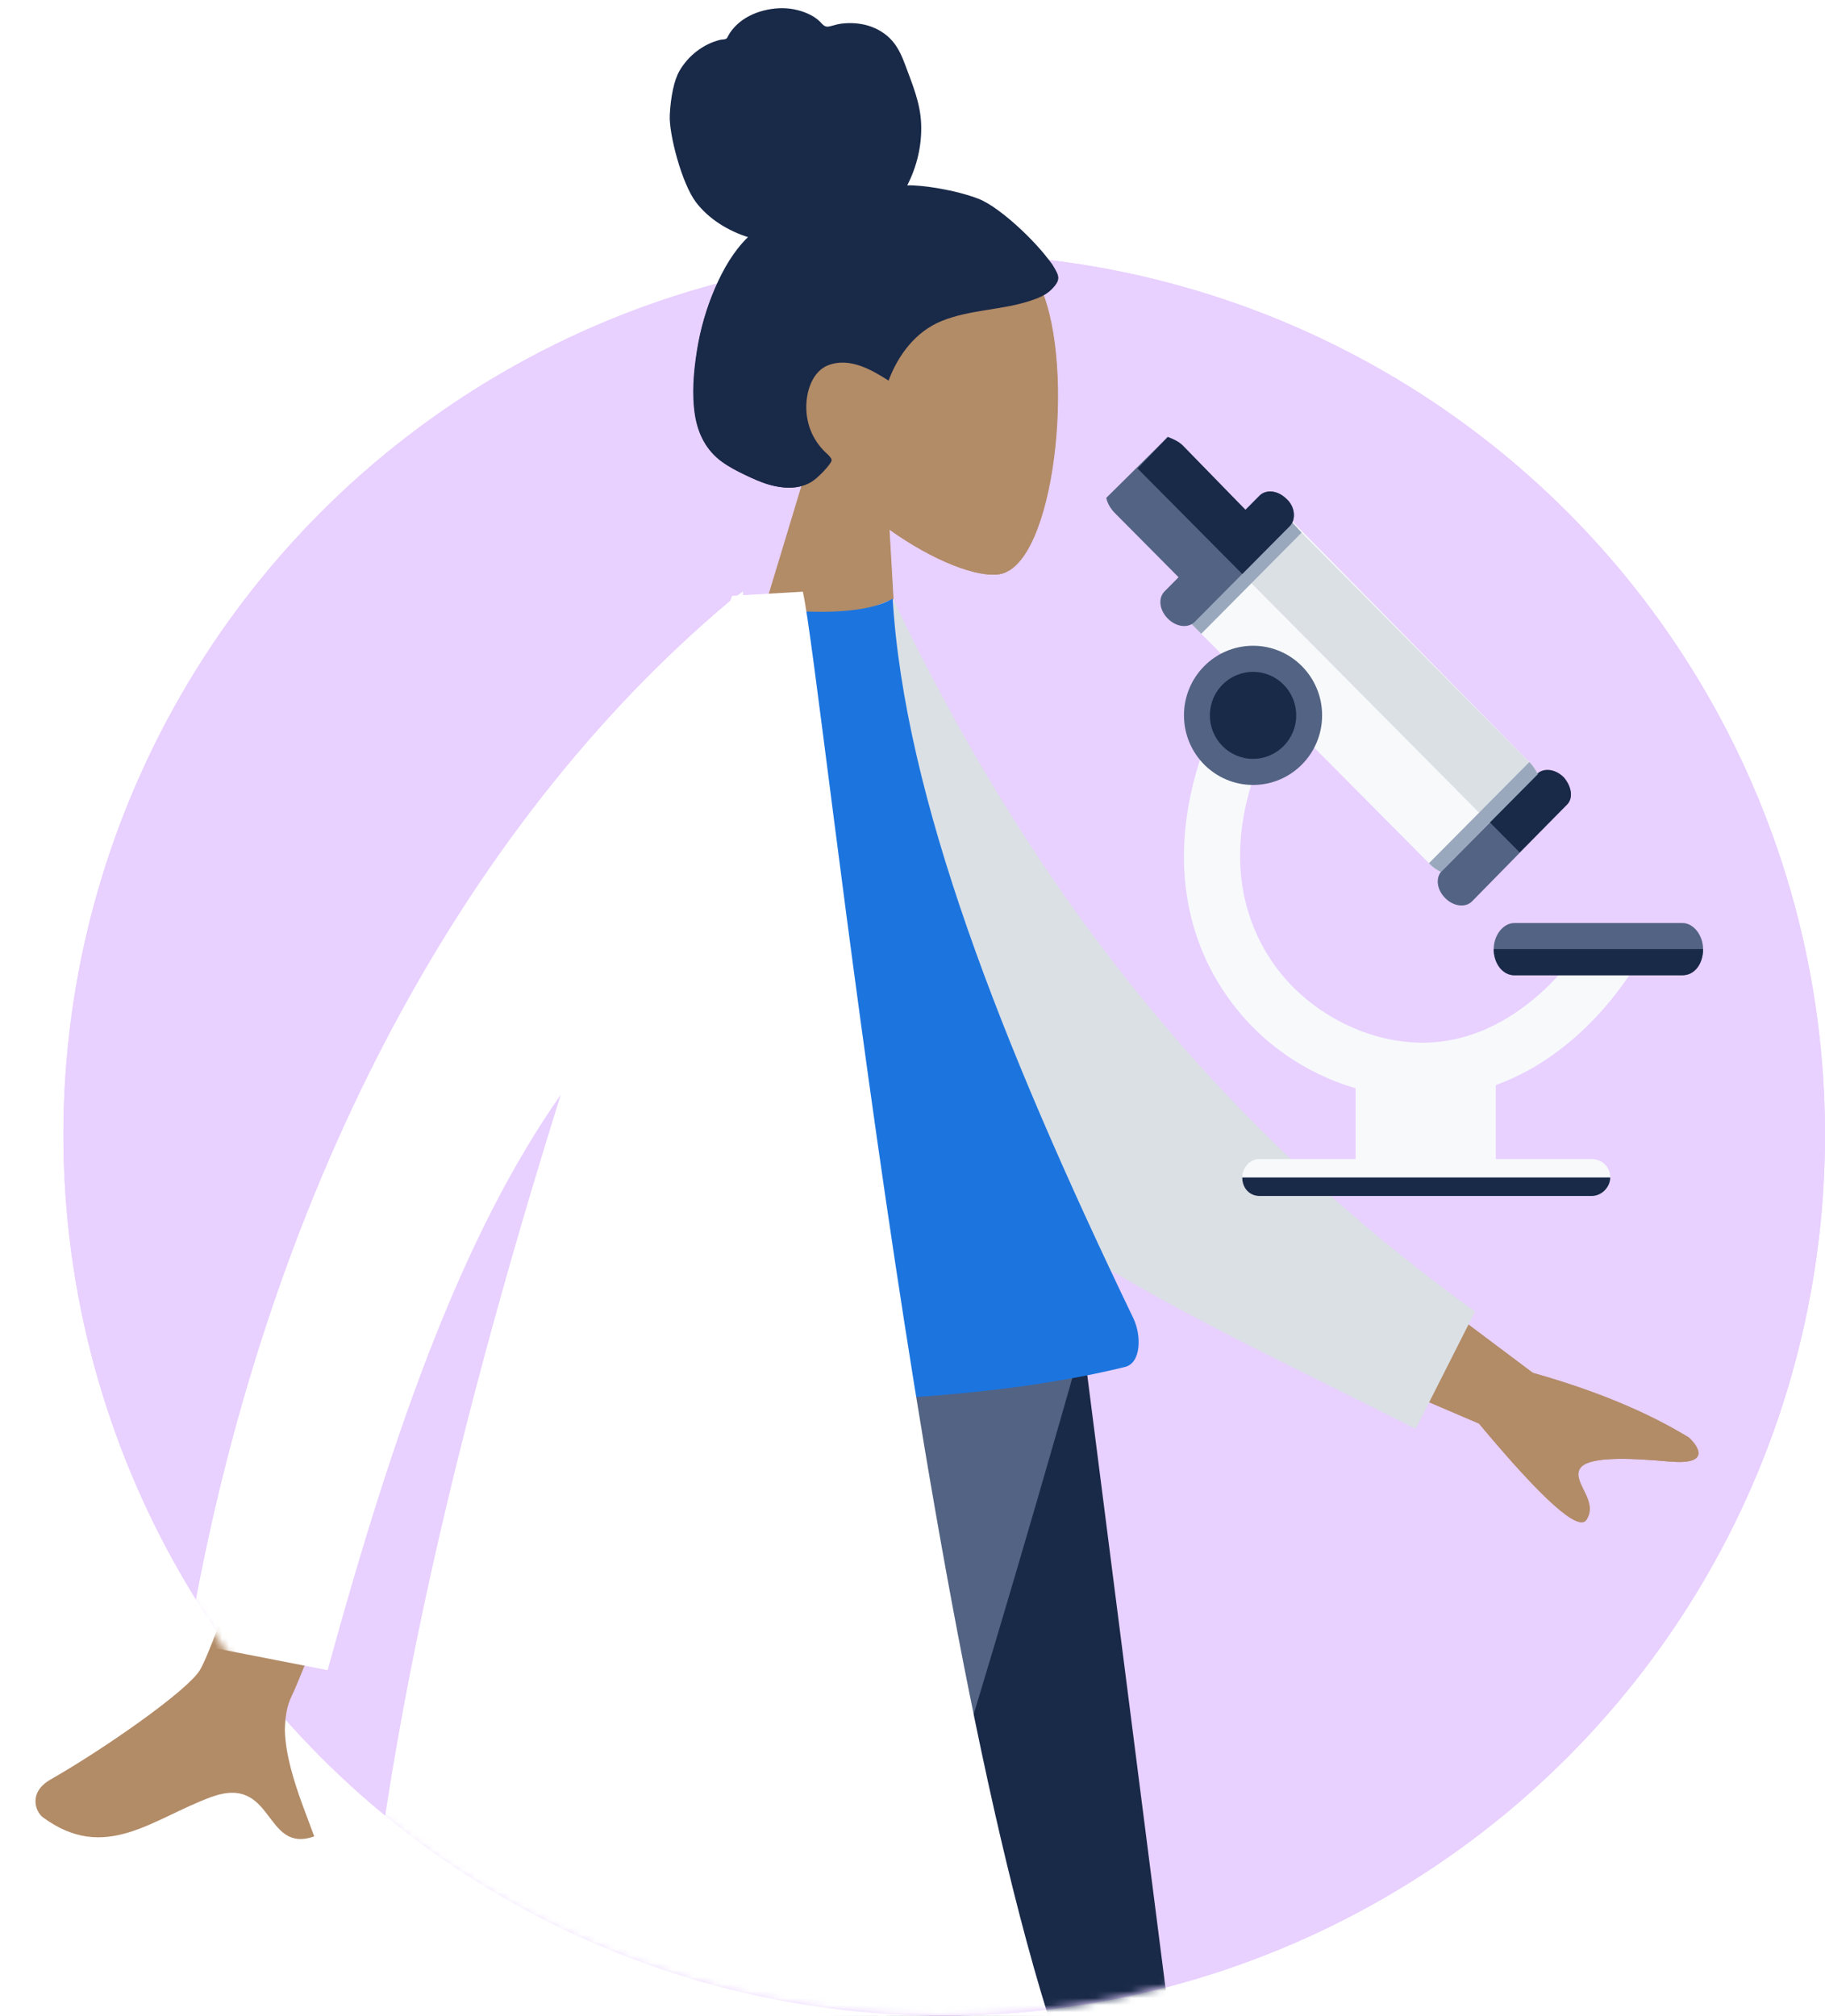 <svg width="259" height="286" viewBox="0 0 259 286" fill="none" xmlns="http://www.w3.org/2000/svg">
<rect width="259" height="286" fill="white"/>
<circle cx="134" cy="161" r="125" fill="#E8D0FF"/>
<circle cx="134" cy="161" r="125" fill="#E8D0FF"/>
<path fill-rule="evenodd" clip-rule="evenodd" d="M115.143 64.307C110.914 58.451 108.302 51.471 109.459 43.962C112.794 22.326 142.691 29.426 147.672 40.855C152.652 52.284 149.637 80.079 141.858 81.46C138.756 82.01 132.445 79.599 126.189 75.128L127.893 104.673L103.487 102.808L115.143 64.307Z" fill="#B28B67"/>
<path fill-rule="evenodd" clip-rule="evenodd" d="M138.907 28.223C135.644 26.947 130.814 26.225 128.751 26.3C130.141 23.616 130.855 20.562 130.725 17.524C130.599 14.572 129.49 11.981 128.491 9.278C128.03 8.032 127.494 6.787 126.624 5.794C125.738 4.783 124.57 4.07 123.317 3.675C122.034 3.272 120.664 3.191 119.332 3.363C118.743 3.44 118.202 3.663 117.622 3.766C117.027 3.871 116.775 3.486 116.382 3.089C115.436 2.132 113.98 1.583 112.705 1.327C111.275 1.041 109.758 1.142 108.341 1.508C106.963 1.864 105.613 2.512 104.554 3.526C104.083 3.977 103.646 4.498 103.341 5.088C103.217 5.33 103.187 5.476 102.929 5.549C102.691 5.615 102.419 5.597 102.174 5.659C99.797 6.259 97.675 7.885 96.412 10.086C95.674 11.37 95.185 13.693 95.051 16.329C94.918 18.965 96.74 26.012 98.766 28.688C100.574 31.076 103.379 32.778 106.151 33.642C104.102 35.63 102.636 38.2 101.491 40.839C100.248 43.707 99.377 46.719 98.893 49.819C98.433 52.765 98.156 55.897 98.616 58.85C99.047 61.612 100.26 63.944 102.474 65.536C103.488 66.266 104.596 66.84 105.715 67.374C106.817 67.899 107.923 68.413 109.095 68.751C111.313 69.391 113.919 69.513 115.803 67.859C116.482 67.263 117.237 66.507 117.759 65.755C117.946 65.484 118.06 65.307 117.884 65.015C117.672 64.665 117.306 64.38 117.02 64.097C115.389 62.483 114.466 60.425 114.385 58.057C114.302 55.656 115.196 52.633 117.605 51.775C120.578 50.715 123.617 52.432 126.055 54.002C127.45 50.278 129.956 47.021 133.587 45.545C137.604 43.912 142.051 44.029 146.153 42.679C147.222 42.327 148.315 41.918 149.148 41.097C149.496 40.754 149.908 40.305 150.075 39.828C150.294 39.202 149.923 38.634 149.644 38.111C148.165 35.337 142.171 29.499 138.907 28.223Z" fill="#192948"/>
<path fill-rule="evenodd" clip-rule="evenodd" d="M184.994 170.402L217.499 194.786C226.354 197.281 233.742 200.344 239.664 203.973C241.059 205.27 242.736 207.883 236.906 207.367C231.075 206.851 224.92 206.571 224.097 208.549C223.274 210.527 226.782 212.945 225.13 215.608C224.029 217.383 218.945 212.841 209.879 201.98L177.594 188.181L184.994 170.402ZM50.315 170.24L68.614 171.816C51.705 215.152 42.621 238.079 41.363 240.596C38.532 246.261 42.832 255.59 44.594 260.559C37.371 263.108 39.03 251.624 29.906 254.995C21.578 258.072 14.931 264.336 6.105 257.862C5.02 257.066 3.98 254.317 7.165 252.494C15.099 247.954 26.66 239.819 28.36 236.969C30.68 233.084 37.998 210.841 50.315 170.24Z" fill="#B28B67"/>
<mask id="mask0" mask-type="alpha" maskUnits="userSpaceOnUse" x="8" y="36" width="251" height="250">
<circle cx="133.342" cy="161" r="125" fill="#E8D0FF"/>
</mask>
<g mask="url(#mask0)">
<path fill-rule="evenodd" clip-rule="evenodd" d="M115.19 64.307C110.961 58.451 108.35 51.471 109.507 43.962C112.842 22.326 142.739 29.426 147.719 40.855C152.7 52.284 149.685 80.079 141.906 81.46C138.803 82.01 132.492 79.599 126.237 75.128L127.941 104.673L103.534 102.808L115.19 64.307Z" fill="#B28B67"/>
<path fill-rule="evenodd" clip-rule="evenodd" d="M138.955 28.223C135.691 26.947 130.861 26.225 128.799 26.3C130.188 23.616 130.902 20.562 130.772 17.524C130.646 14.572 129.538 11.981 128.538 9.278C128.077 8.032 127.541 6.787 126.672 5.794C125.786 4.783 124.618 4.07 123.364 3.675C122.081 3.272 120.712 3.191 119.38 3.363C118.791 3.44 118.249 3.663 117.669 3.766C117.075 3.871 116.822 3.486 116.43 3.089C115.484 2.132 114.027 1.583 112.752 1.327C111.322 1.041 109.805 1.142 108.389 1.508C107.01 1.864 105.661 2.512 104.602 3.526C104.131 3.977 103.694 4.498 103.389 5.088C103.264 5.33 103.235 5.476 102.977 5.549C102.738 5.615 102.467 5.597 102.221 5.659C99.845 6.259 97.722 7.885 96.459 10.086C95.722 11.37 95.233 13.693 95.099 16.329C94.965 18.965 96.788 26.012 98.814 28.688C100.621 31.076 103.427 32.778 106.198 33.642C104.149 35.63 102.683 38.2 101.539 40.839C100.295 43.707 99.425 46.719 98.94 49.819C98.48 52.765 98.204 55.897 98.664 58.85C99.094 61.612 100.308 63.944 102.522 65.536C103.536 66.266 104.644 66.84 105.762 67.374C106.864 67.899 107.971 68.413 109.143 68.751C111.361 69.391 113.967 69.513 115.851 67.859C116.53 67.263 117.285 66.507 117.806 65.755C117.994 65.484 118.108 65.307 117.931 65.015C117.719 64.665 117.353 64.38 117.067 64.097C115.436 62.483 114.514 60.425 114.432 58.057C114.35 55.656 115.243 52.633 117.652 51.775C120.626 50.715 123.665 52.432 126.102 54.002C127.497 50.278 130.003 47.021 133.634 45.545C137.652 43.912 142.099 44.029 146.201 42.679C147.269 42.327 148.362 41.918 149.195 41.097C149.543 40.754 149.955 40.305 150.122 39.828C150.341 39.202 149.971 38.634 149.692 38.111C148.212 35.337 142.218 29.499 138.955 28.223Z" fill="#192948"/>
<path fill-rule="evenodd" clip-rule="evenodd" d="M98.328 189.979L135.545 320.076L162.698 415.965H182.503L153.648 189.979H98.328Z" fill="#192948"/>
<path fill-rule="evenodd" clip-rule="evenodd" d="M88.375 189.979C87.514 257.032 84.579 293.605 83.675 299.697C82.771 305.79 69.105 344.545 42.676 415.965H63.193C96.839 347.45 115.621 308.694 119.539 299.697C123.457 290.701 135.548 254.128 153.76 189.979H88.375Z" fill="#536383"/>
<path fill-rule="evenodd" clip-rule="evenodd" d="M185.042 170.402L217.547 194.786C226.401 197.281 233.789 200.344 239.712 203.973C241.107 205.27 242.783 207.883 236.953 207.367C231.123 206.851 224.968 206.571 224.145 208.549C223.321 210.527 226.83 212.945 225.178 215.608C224.076 217.383 218.992 212.841 209.926 201.98L177.642 188.181L185.042 170.402ZM50.362 170.24L68.662 171.816C51.753 215.152 42.669 238.079 41.41 240.596C38.579 246.261 42.88 255.59 44.641 260.559C37.418 263.108 39.077 251.624 29.953 254.995C21.625 258.072 14.979 264.336 6.153 257.862C5.068 257.066 4.027 254.317 7.212 252.494C15.147 247.954 26.707 239.819 28.408 236.969C30.727 233.084 38.046 210.841 50.362 170.24Z" fill="#B28B67"/>
<path fill-rule="evenodd" clip-rule="evenodd" d="M115.71 89.34L126.749 84.991C144.344 121.989 169.372 157.324 209.34 186.081L200.909 202.747C166.251 185.12 133.646 171.755 118.998 143.144C114.082 133.542 116.078 101.14 115.71 89.34Z" fill="#DBE0E5"/>
<path fill-rule="evenodd" clip-rule="evenodd" d="M83.741 198.365C116.099 199.898 141.406 198.426 159.661 193.95C161.923 193.396 162.051 189.553 160.833 187.021C141.86 147.587 128.391 112.999 126.686 84.942C123.748 86.643 118.457 87.18 110.815 86.553C92.206 116.651 84.861 150.371 83.741 198.365Z" fill="#1C75DF"/>
<path fill-rule="evenodd" clip-rule="evenodd" d="M105.453 84.445L113.937 83.951C116.617 95.434 132.388 252.122 154.743 302.378L50.673 308.431C50.07 261.236 64.433 203.667 79.588 155.309C65.859 174.955 56.231 201.492 46.496 236.971L26.7 233.109C37.406 169.918 65.274 117.414 103.651 85.225C103.735 84.994 103.819 84.764 103.902 84.535L104.653 84.492C104.918 84.298 105.184 84.106 105.451 83.914L105.453 84.445Z" fill="white"/>
</g>
<g clip-path="url(#clip0)">
<path d="M174 141.149C167.261 131.429 166.189 118.932 170.937 105.972L178.441 108.749C173.541 122.017 176.91 131.12 180.586 136.52C185.333 143.463 193.757 147.937 201.874 147.937C216.73 147.937 225.459 132.817 225.459 132.663L232.351 136.52C232.045 137.137 225.153 149.326 212.288 153.955V164.446H225.919C227.297 164.446 228.523 165.526 228.523 167.069C228.523 168.457 227.45 169.692 225.919 169.692H178.748C177.369 169.692 176.297 168.612 176.297 167.069C176.297 165.68 177.369 164.446 178.748 164.446H192.378V154.417C185.027 152.257 178.441 147.629 174 141.149Z" fill="#F7F9FB"/>
<path d="M211.982 134.669C211.982 136.674 213.36 138.372 214.892 138.372H238.784C240.468 138.372 241.694 136.674 241.694 134.669C241.694 132.663 240.315 130.966 238.784 130.966H214.892C213.36 130.966 211.982 132.663 211.982 134.669Z" fill="#536383"/>
<path d="M218.108 109.983L204.631 123.56L204.477 123.714C203.865 123.406 203.405 123.097 202.946 122.634L166.495 85.915C167.261 85.452 168.027 84.989 168.64 84.217L179.973 72.8C180.279 72.492 180.739 72.029 181.045 71.566L217.189 108.286C217.649 108.749 217.955 109.366 218.261 109.829C218.261 109.829 218.261 109.829 218.108 109.983Z" fill="#F7F9FB"/>
<path d="M221.937 110.446C220.712 109.211 219.027 109.057 218.108 109.983L204.631 123.56C203.712 124.486 203.865 126.183 205.09 127.417C206.315 128.651 208 128.806 208.919 127.88L222.396 114.149C223.315 113.223 223.009 111.526 221.937 110.446Z" fill="#536383"/>
<path d="M218.108 109.983L211.369 116.772L173.847 78.972L179.82 72.954C180.126 72.646 180.586 72.183 180.892 71.72L217.189 108.286C217.649 108.749 217.955 109.366 218.261 109.829C218.261 109.829 218.261 109.829 218.108 109.983Z" fill="#DBE0E5"/>
<path d="M170.477 89.926L166.649 86.069C167.414 85.606 168.18 85.143 168.793 84.372L180.126 72.954C180.432 72.646 180.892 72.183 181.198 71.72L184.721 75.577L170.477 89.926Z" fill="#9AA8BD"/>
<path d="M183.036 74.651L169.559 88.229C168.64 89.154 166.955 89 165.73 87.766C164.504 86.531 164.351 84.834 165.27 83.909L167.261 81.903C167.108 81.749 167.108 81.749 166.955 81.594L158.225 72.8C157.613 72.183 157.153 71.411 157 70.64L165.73 62C166.495 62.309 167.261 62.617 167.874 63.234L176.45 72.029C176.604 72.183 176.604 72.183 176.757 72.337L178.748 70.331C179.667 69.406 181.351 69.56 182.577 70.794C183.802 71.874 183.955 73.726 183.036 74.651Z" fill="#536383"/>
<path d="M222.396 114.148L215.658 120.937L211.369 116.617L218.108 109.829C219.027 108.903 220.712 109.057 221.937 110.291C223.009 111.526 223.315 113.223 222.396 114.148Z" fill="#192948"/>
<path d="M183.036 74.651L176.297 81.44L161.441 66.474L165.73 62C166.495 62.309 167.261 62.617 167.874 63.234L176.45 72.029C176.604 72.183 176.604 72.183 176.757 72.337L178.748 70.331C179.667 69.406 181.351 69.56 182.577 70.794C183.802 71.874 183.955 73.726 183.036 74.651Z" fill="#192948"/>
<path d="M218.108 109.983L204.631 123.56L204.477 123.714C203.865 123.406 203.405 123.097 202.946 122.634L202.793 122.48L217.036 108.131L217.189 108.286C217.649 108.748 217.955 109.366 218.261 109.828C218.261 109.828 218.261 109.828 218.108 109.983Z" fill="#9AA8BD"/>
<path d="M177.829 111.372C172.415 111.372 168.027 106.951 168.027 101.497C168.027 96.044 172.415 91.623 177.829 91.623C183.242 91.623 187.631 96.044 187.631 101.497C187.631 106.951 183.242 111.372 177.829 111.372Z" fill="#536383"/>
<path d="M177.829 107.669C174.445 107.669 171.703 104.906 171.703 101.497C171.703 98.089 174.445 95.326 177.829 95.326C181.212 95.326 183.955 98.089 183.955 101.497C183.955 104.906 181.212 107.669 177.829 107.669Z" fill="#192948"/>
<path d="M238.784 138.371H214.892C213.207 138.371 211.982 136.674 211.982 134.668H241.694C241.694 136.828 240.468 138.371 238.784 138.371Z" fill="#192948"/>
<path d="M225.919 169.691H178.748C177.369 169.691 176.297 168.611 176.297 167.068H228.523C228.523 168.457 227.297 169.691 225.919 169.691Z" fill="#192948"/>
</g>
<defs>
<clipPath id="clip0">
<rect width="85" height="108" transform="matrix(-1 0 0 1 242 62)" fill="white"/>
</clipPath>
</defs>
</svg>
